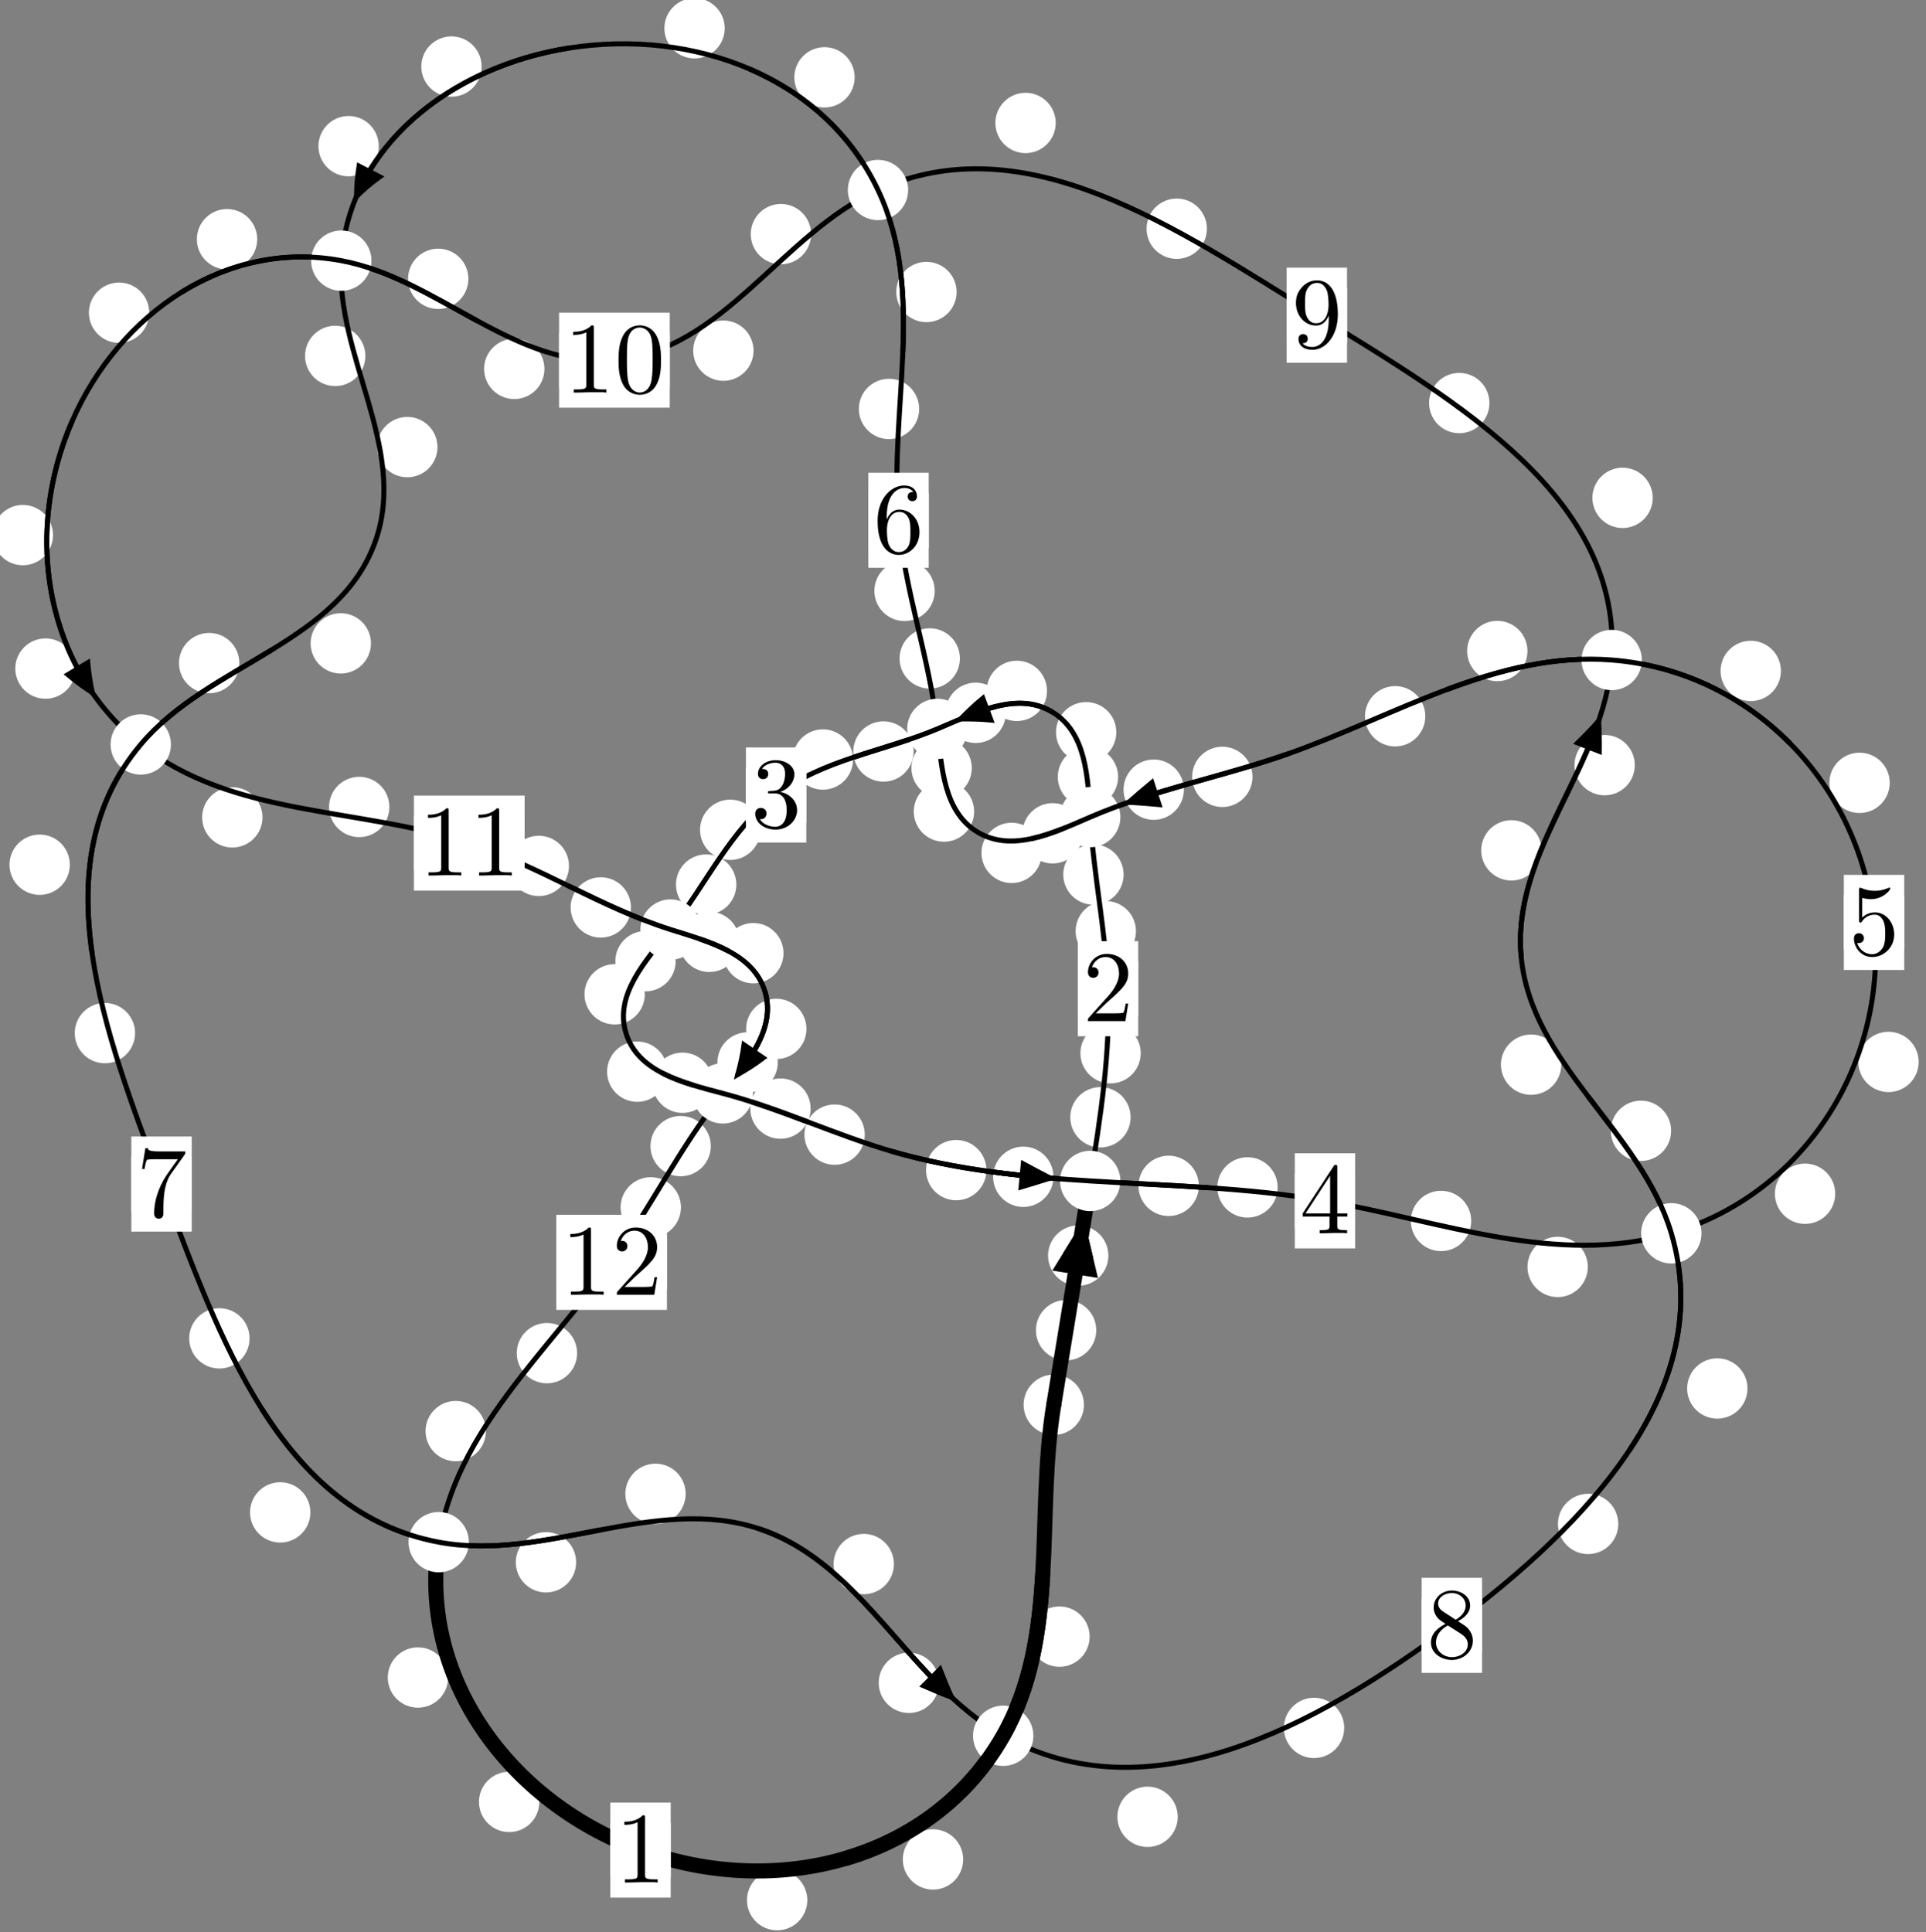 <?xml version="1.0"?>
<!-- Created by MetaPost 1.999 on 2021.07.05:2356 -->
<svg version="1.1" xmlns="http://www.w3.org/2000/svg" xmlns:xlink="http://www.w3.org/1999/xlink" width="190.796" height="191.429" viewBox="0 0 190.796 191.429">
<rect x="0" y="0" width="190.796" height="191.429" fill="#808080" stroke="none"/>
<!-- Original BoundingBox: -108.725357 -74.241241 82.070358 117.187286 -->
  <defs>
    <g transform="scale(0.01,0.01)" id="GLYPHcmr10_48">
      <path style="fill-rule: evenodd;" d="M460 -320C460 -400,455 -480,420 -554C374 -650,292 -666,250 -666C190 -666,117 -640,76 -547C44 -478,39 -400,39 -320C39 -245,43 -155,84 -79C127 2,200 22,249 22C303 22,379 1,423 -94C455 -163,460 -241,460 -320M249 -0C210 -0,151 -25,133 -121C122 -181,122 -273,122 -332C122 -396,122 -462,130 -516C149 -635,224 -644,249 -644C282 -644,348 -626,367 -527C377 -471,377 -395,377 -332C377 -257,377 -189,366 -125C351 -30,294 -0,249 -0"></path>
    </g>
    <g transform="scale(0.01,0.01)" id="GLYPHcmr10_49">
      <path style="fill-rule: evenodd;" d="M294 -640C294 -664,294 -666,271 -666C209 -602,121 -602,89 -602L89 -571C109 -571,168 -571,220 -597L220 -79C220 -43,217 -31,127 -31L95 -31L95 -0L257 -0L130 -3L217 -3L257 -3L297 -3L384 -3L419 -0L419 -31L387 -31C297 -31,294 -42,294 -79"></path>
    </g>
    <g transform="scale(0.01,0.01)" id="GLYPHcmr10_50">
      <path style="fill-rule: evenodd;" d="M127 -77L233 -180C389 -318,449 -372,449 -472C449 -586,359 -666,237 -666C124 -666,50 -574,50 -485C50 -429,100 -429,103 -429C120 -429,155 -441,155 -482C155 -508,137 -534,102 -534C94 -534,92 -534,89 -533C112 -598,166 -635,224 -635C315 -635,358 -554,358 -472C358 -392,308 -313,253 -251L61 -37C50 -26,50 -24,50 -0L421 -0L449 -174L424 -174C419 -144,412 -100,402 -85C395 -77,329 -77,307 -77"></path>
    </g>
    <g transform="scale(0.01,0.01)" id="GLYPHcmr10_51">
      <path style="fill-rule: evenodd;" d="M290 -352C372 -379,430 -449,430 -528C430 -610,342 -666,246 -666C145 -666,69 -606,69 -530C69 -497,91 -478,120 -478C151 -478,171 -500,171 -529C171 -579,124 -579,109 -579C140 -628,206 -641,242 -641C283 -641,338 -619,338 -529C338 -517,336 -459,310 -415C280 -367,246 -364,221 -363C213 -362,189 -360,182 -360C174 -359,167 -358,167 -348C167 -337,174 -337,191 -337L235 -337C317 -337,354 -269,354 -171C354 -35,285 -6,241 -6C198 -6,123 -23,88 -82C123 -77,154 -99,154 -137C154 -173,127 -193,98 -193C74 -193,42 -179,42 -135C42 -44,135 22,244 22C366 22,457 -69,457 -171C457 -253,394 -331,290 -352"></path>
    </g>
    <g transform="scale(0.01,0.01)" id="GLYPHcmr10_52">
      <path style="fill-rule: evenodd;" d="M294 -165L294 -78C294 -42,292 -31,218 -31L197 -31L197 -0L332 -0L238 -3L290 -3L332 -3L374 -3L427 -3L468 -0L468 -31L447 -31C373 -31,371 -42,371 -78L371 -165L471 -165L471 -196L371 -196L371 -651C371 -671,371 -677,355 -677C346 -677,343 -677,335 -665L28 -196L28 -165M300 -196L56 -196L300 -569"></path>
    </g>
    <g transform="scale(0.01,0.01)" id="GLYPHcmr10_53">
      <path style="fill-rule: evenodd;" d="M449 -201C449 -320,367 -420,259 -420C211 -420,168 -404,132 -369L132 -564C152 -558,185 -551,217 -551C340 -551,410 -642,410 -655C410 -661,407 -666,400 -666C399 -666,397 -666,392 -663C372 -654,323 -634,256 -634C216 -634,170 -641,123 -662C115 -665,113 -665,111 -665C101 -665,101 -657,101 -641L101 -345C101 -327,101 -319,115 -319C122 -319,124 -322,128 -328C139 -344,176 -398,257 -398C309 -398,334 -352,342 -334C358 -297,360 -258,360 -208C360 -173,360 -113,336 -71C312 -32,275 -6,229 -6C156 -6,99 -59,82 -118C85 -117,88 -116,99 -116C132 -116,149 -141,149 -165C149 -189,132 -214,99 -214C85 -214,50 -207,50 -161C50 -75,119 22,231 22C347 22,449 -74,449 -201"></path>
    </g>
    <g transform="scale(0.01,0.01)" id="GLYPHcmr10_54">
      <path style="fill-rule: evenodd;" d="M132 -328L132 -352C132 -605,256 -641,307 -641C331 -641,373 -635,395 -601C380 -601,340 -601,340 -556C340 -525,364 -510,386 -510C402 -510,432 -519,432 -558C432 -618,388 -666,305 -666C177 -666,42 -537,42 -316C42 -49,158 22,251 22C362 22,457 -72,457 -204C457 -331,368 -427,257 -427C189 -427,152 -376,132 -328M251 -6C188 -6,158 -66,152 -81C134 -128,134 -208,134 -226C134 -304,166 -404,256 -404C272 -404,318 -404,349 -342C367 -305,367 -254,367 -205C367 -157,367 -107,350 -71C320 -11,274 -6,251 -6"></path>
    </g>
    <g transform="scale(0.01,0.01)" id="GLYPHcmr10_55">
      <path style="fill-rule: evenodd;" d="M476 -609C485 -621,485 -623,485 -644L242 -644C120 -644,118 -657,114 -676L89 -676L56 -470L81 -470C84 -486,93 -549,106 -561C113 -567,191 -567,204 -567L411 -567C400 -551,321 -442,299 -409C209 -274,176 -135,176 -33C176 -23,176 22,222 22C268 22,268 -23,268 -33L268 -84C268 -139,271 -194,279 -248C283 -271,297 -357,341 -419"></path>
    </g>
    <g transform="scale(0.01,0.01)" id="GLYPHcmr10_56">
      <path style="fill-rule: evenodd;" d="M163 -457C117 -487,113 -521,113 -538C113 -599,178 -641,249 -641C322 -641,386 -589,386 -517C386 -460,347 -412,287 -377M309 -362C381 -399,430 -451,430 -517C430 -609,341 -666,250 -666C150 -666,69 -592,69 -499C69 -481,71 -436,113 -389C124 -377,161 -352,186 -335C128 -306,42 -250,42 -151C42 -45,144 22,249 22C362 22,457 -61,457 -168C457 -204,446 -249,408 -291C389 -312,373 -322,309 -362M209 -320L332 -242C360 -223,407 -193,407 -132C407 -58,332 -6,250 -6C164 -6,92 -68,92 -151C92 -209,124 -273,209 -320"></path>
    </g>
    <g transform="scale(0.01,0.01)" id="GLYPHcmr10_57">
      <path style="fill-rule: evenodd;" d="M367 -318L367 -286C367 -52,263 -6,205 -6C188 -6,134 -8,107 -42C151 -42,159 -71,159 -88C159 -119,135 -134,113 -134C97 -134,67 -125,67 -86C67 -19,121 22,206 22C335 22,457 -114,457 -329C457 -598,342 -666,253 -666C198 -666,149 -648,106 -603C65 -558,42 -516,42 -441C42 -316,130 -218,242 -218C303 -218,344 -260,367 -318M243 -241C227 -241,181 -241,150 -304C132 -341,132 -391,132 -440C132 -494,132 -541,153 -578C180 -628,218 -641,253 -641C299 -641,332 -607,349 -562C361 -530,365 -467,365 -421C365 -338,331 -241,243 -241"></path>
    </g>
  </defs>
  <path d="M108.598 131.786C108.598 130.993,108.283 130.233,107.723 129.673C107.162 129.112,106.402 128.797,105.609 128.797C104.817 128.797,104.056 129.112,103.496 129.673C102.936 130.233,102.621 130.993,102.621 131.786C102.621 132.579,102.936 133.339,103.496 133.899C104.056 134.46,104.817 134.775,105.609 134.775C106.402 134.775,107.162 134.46,107.723 133.899C108.283 133.339,108.598 132.579,108.598 131.786Z" style="fill: rgb(100%,100%,100%);stroke: none;"></path>
  <path d="M107.379 139.175C107.379 138.382,107.064 137.622,106.504 137.062C105.943 136.501,105.183 136.186,104.39 136.186C103.598 136.186,102.838 136.501,102.277 137.062C101.717 137.622,101.402 138.382,101.402 139.175C101.402 139.968,101.717 140.728,102.277 141.288C102.838 141.849,103.598 142.164,104.39 142.164C105.183 142.164,105.943 141.849,106.504 141.288C107.064 140.728,107.379 139.968,107.379 139.175Z" style="fill: rgb(100%,100%,100%);stroke: none;"></path>
  <path d="M112.002 110.69C112.002 109.897,111.687 109.137,111.127 108.577C110.566 108.016,109.806 107.701,109.013 107.701C108.221 107.701,107.46 108.016,106.9 108.577C106.34 109.137,106.025 109.897,106.025 110.69C106.025 111.483,106.34 112.243,106.9 112.803C107.46 113.364,108.221 113.679,109.013 113.679C109.806 113.679,110.566 113.364,111.127 112.803C111.687 112.243,112.002 111.483,112.002 110.69Z" style="fill: rgb(100%,100%,100%);stroke: none;"></path>
  <path d="M109.801 124.394C109.801 123.602,109.486 122.841,108.926 122.281C108.365 121.72,107.605 121.406,106.813 121.406C106.02 121.406,105.26 121.72,104.699 122.281C104.139 122.841,103.824 123.602,103.824 124.394C103.824 125.187,104.139 125.947,104.699 126.508C105.26 127.068,106.02 127.383,106.813 127.383C107.605 127.383,108.365 127.068,108.926 126.508C109.486 125.947,109.801 125.187,109.801 124.394Z" style="fill: rgb(100%,100%,100%);stroke: none;"></path>
  <path d="M112.531 92.256C112.531 91.463,112.217 90.703,111.656 90.142C111.096 89.582,110.335 89.267,109.543 89.267C108.75 89.267,107.99 89.582,107.429 90.142C106.869 90.703,106.554 91.463,106.554 92.256C106.554 93.048,106.869 93.809,107.429 94.369C107.99 94.93,108.75 95.244,109.543 95.244C110.335 95.244,111.096 94.93,111.656 94.369C112.217 93.809,112.531 93.048,112.531 92.256Z" style="fill: rgb(100%,100%,100%);stroke: none;"></path>
  <path d="M113.006 104.345C113.006 103.552,112.691 102.792,112.13 102.232C111.57 101.671,110.81 101.356,110.017 101.356C109.224 101.356,108.464 101.671,107.904 102.232C107.343 102.792,107.028 103.552,107.028 104.345C107.028 105.138,107.343 105.898,107.904 106.458C108.464 107.019,109.224 107.334,110.017 107.334C110.81 107.334,111.57 107.019,112.13 106.458C112.691 105.898,113.006 105.138,113.006 104.345Z" style="fill: rgb(100%,100%,100%);stroke: none;"></path>
  <path d="M110.764 76.967C110.764 76.174,110.449 75.414,109.889 74.853C109.328 74.293,108.568 73.978,107.775 73.978C106.983 73.978,106.223 74.293,105.662 74.853C105.102 75.414,104.787 76.174,104.787 76.967C104.787 77.759,105.102 78.52,105.662 79.08C106.223 79.64,106.983 79.955,107.775 79.955C108.568 79.955,109.328 79.64,109.889 79.08C110.449 78.52,110.764 77.759,110.764 76.967Z" style="fill: rgb(100%,100%,100%);stroke: none;"></path>
  <path d="M111.31 86.644C111.31 85.852,110.995 85.091,110.434 84.531C109.874 83.971,109.114 83.656,108.321 83.656C107.528 83.656,106.768 83.971,106.208 84.531C105.647 85.091,105.332 85.852,105.332 86.644C105.332 87.437,105.647 88.197,106.208 88.758C106.768 89.318,107.528 89.633,108.321 89.633C109.114 89.633,109.874 89.318,110.434 88.758C110.995 88.197,111.31 87.437,111.31 86.644Z" style="fill: rgb(100%,100%,100%);stroke: none;"></path>
  <path d="M103.72 68.446C103.72 67.654,103.405 66.894,102.845 66.333C102.284 65.773,101.524 65.458,100.731 65.458C99.939 65.458,99.178 65.773,98.618 66.333C98.057 66.894,97.743 67.654,97.743 68.446C97.743 69.239,98.057 69.999,98.618 70.56C99.178 71.12,99.939 71.435,100.731 71.435C101.524 71.435,102.284 71.12,102.845 70.56C103.405 69.999,103.72 69.239,103.72 68.446Z" style="fill: rgb(100%,100%,100%);stroke: none;"></path>
  <path d="M110.586 72.545C110.586 71.752,110.271 70.992,109.711 70.431C109.15 69.871,108.39 69.556,107.598 69.556C106.805 69.556,106.045 69.871,105.484 70.431C104.924 70.992,104.609 71.752,104.609 72.545C104.609 73.337,104.924 74.098,105.484 74.658C106.045 75.219,106.805 75.534,107.598 75.534C108.39 75.534,109.15 75.219,109.711 74.658C110.271 74.098,110.586 73.337,110.586 72.545Z" style="fill: rgb(100%,100%,100%);stroke: none;"></path>
  <path d="M90.507 74.453C90.507 73.661,90.192 72.901,89.632 72.34C89.071 71.78,88.311 71.465,87.518 71.465C86.726 71.465,85.966 71.78,85.405 72.34C84.845 72.901,84.53 73.661,84.53 74.453C84.53 75.246,84.845 76.006,85.405 76.567C85.966 77.127,86.726 77.442,87.518 77.442C88.311 77.442,89.071 77.127,89.632 76.567C90.192 76.006,90.507 75.246,90.507 74.453Z" style="fill: rgb(100%,100%,100%);stroke: none;"></path>
  <path d="M99.642 70.621C99.642 69.828,99.327 69.068,98.767 68.507C98.206 67.947,97.446 67.632,96.653 67.632C95.861 67.632,95.101 67.947,94.54 68.507C93.98 69.068,93.665 69.828,93.665 70.621C93.665 71.413,93.98 72.174,94.54 72.734C95.101 73.295,95.861 73.609,96.653 73.609C97.446 73.609,98.206 73.295,98.767 72.734C99.327 72.174,99.642 71.413,99.642 70.621Z" style="fill: rgb(100%,100%,100%);stroke: none;"></path>
  <path d="M75.327 82.21C75.327 81.417,75.012 80.657,74.451 80.097C73.891 79.536,73.131 79.221,72.338 79.221C71.545 79.221,70.785 79.536,70.225 80.097C69.664 80.657,69.349 81.417,69.349 82.21C69.349 83.003,69.664 83.763,70.225 84.323C70.785 84.884,71.545 85.199,72.338 85.199C73.131 85.199,73.891 84.884,74.451 84.323C75.012 83.763,75.327 83.003,75.327 82.21Z" style="fill: rgb(100%,100%,100%);stroke: none;"></path>
  <path d="M84.507 75.247C84.507 74.454,84.192 73.694,83.632 73.134C83.071 72.573,82.311 72.258,81.518 72.258C80.726 72.258,79.965 72.573,79.405 73.134C78.844 73.694,78.529 74.454,78.529 75.247C78.529 76.04,78.844 76.8,79.405 77.36C79.965 77.921,80.726 78.236,81.518 78.236C82.311 78.236,83.071 77.921,83.632 77.36C84.192 76.8,84.507 76.04,84.507 75.247Z" style="fill: rgb(100%,100%,100%);stroke: none;"></path>
  <path d="M66.936 95.225C66.936 94.433,66.621 93.673,66.06 93.112C65.5 92.552,64.74 92.237,63.947 92.237C63.154 92.237,62.394 92.552,61.834 93.112C61.273 93.673,60.958 94.433,60.958 95.225C60.958 96.018,61.273 96.778,61.834 97.339C62.394 97.899,63.154 98.214,63.947 98.214C64.74 98.214,65.5 97.899,66.06 97.339C66.621 96.778,66.936 96.018,66.936 95.225Z" style="fill: rgb(100%,100%,100%);stroke: none;"></path>
  <path d="M72.943 87.637C72.943 86.844,72.628 86.084,72.068 85.523C71.507 84.963,70.747 84.648,69.954 84.648C69.162 84.648,68.401 84.963,67.841 85.523C67.28 86.084,66.965 86.844,66.965 87.637C66.965 88.429,67.28 89.19,67.841 89.75C68.401 90.311,69.162 90.625,69.954 90.625C70.747 90.625,71.507 90.311,72.068 89.75C72.628 89.19,72.943 88.429,72.943 87.637Z" style="fill: rgb(100%,100%,100%);stroke: none;"></path>
  <path d="M66.117 106.173C66.117 105.38,65.802 104.62,65.242 104.06C64.681 103.499,63.921 103.184,63.128 103.184C62.336 103.184,61.576 103.499,61.015 104.06C60.455 104.62,60.14 105.38,60.14 106.173C60.14 106.966,60.455 107.726,61.015 108.286C61.576 108.847,62.336 109.162,63.128 109.162C63.921 109.162,64.681 108.847,65.242 108.286C65.802 107.726,66.117 106.966,66.117 106.173Z" style="fill: rgb(100%,100%,100%);stroke: none;"></path>
  <path d="M63.878 98.508C63.878 97.716,63.563 96.956,63.002 96.395C62.442 95.835,61.682 95.52,60.889 95.52C60.096 95.52,59.336 95.835,58.776 96.395C58.215 96.956,57.9 97.716,57.9 98.508C57.9 99.301,58.215 100.061,58.776 100.622C59.336 101.182,60.096 101.497,60.889 101.497C61.682 101.497,62.442 101.182,63.002 100.622C63.563 100.061,63.878 99.301,63.878 98.508Z" style="fill: rgb(100%,100%,100%);stroke: none;"></path>
  <path d="M80.303 109.832C80.303 109.039,79.989 108.279,79.428 107.719C78.868 107.158,78.107 106.843,77.315 106.843C76.522 106.843,75.762 107.158,75.201 107.719C74.641 108.279,74.326 109.039,74.326 109.832C74.326 110.625,74.641 111.385,75.201 111.945C75.762 112.506,76.522 112.821,77.315 112.821C78.107 112.821,78.868 112.506,79.428 111.945C79.989 111.385,80.303 110.625,80.303 109.832Z" style="fill: rgb(100%,100%,100%);stroke: none;"></path>
  <path d="M70.601 107.269C70.601 106.477,70.286 105.716,69.726 105.156C69.165 104.595,68.405 104.281,67.612 104.281C66.82 104.281,66.059 104.595,65.499 105.156C64.939 105.716,64.624 106.477,64.624 107.269C64.624 108.062,64.939 108.822,65.499 109.383C66.059 109.943,66.82 110.258,67.612 110.258C68.405 110.258,69.165 109.943,69.726 109.383C70.286 108.822,70.601 108.062,70.601 107.269Z" style="fill: rgb(100%,100%,100%);stroke: none;"></path>
  <path d="M97.717 115.926C97.717 115.134,97.402 114.374,96.841 113.813C96.281 113.253,95.521 112.938,94.728 112.938C93.935 112.938,93.175 113.253,92.615 113.813C92.054 114.374,91.739 115.134,91.739 115.926C91.739 116.719,92.054 117.479,92.615 118.04C93.175 118.6,93.935 118.915,94.728 118.915C95.521 118.915,96.281 118.6,96.841 118.04C97.402 117.479,97.717 116.719,97.717 115.926Z" style="fill: rgb(100%,100%,100%);stroke: none;"></path>
  <path d="M85.668 112.411C85.668 111.618,85.353 110.858,84.792 110.298C84.232 109.737,83.472 109.422,82.679 109.422C81.886 109.422,81.126 109.737,80.566 110.298C80.005 110.858,79.69 111.618,79.69 112.411C79.69 113.204,80.005 113.964,80.566 114.524C81.126 115.085,81.886 115.4,82.679 115.4C83.472 115.4,84.232 115.085,84.792 114.524C85.353 113.964,85.668 113.204,85.668 112.411Z" style="fill: rgb(100%,100%,100%);stroke: none;"></path>
  <path d="M118.76 117.484C118.76 116.692,118.445 115.931,117.884 115.371C117.324 114.81,116.564 114.496,115.771 114.496C114.978 114.496,114.218 114.81,113.658 115.371C113.097 115.931,112.782 116.692,112.782 117.484C112.782 118.277,113.097 119.037,113.658 119.598C114.218 120.158,114.978 120.473,115.771 120.473C116.564 120.473,117.324 120.158,117.884 119.598C118.445 119.037,118.76 118.277,118.76 117.484Z" style="fill: rgb(100%,100%,100%);stroke: none;"></path>
  <path d="M104.358 116.587C104.358 115.794,104.044 115.034,103.483 114.473C102.923 113.913,102.162 113.598,101.37 113.598C100.577 113.598,99.817 113.913,99.256 114.473C98.696 115.034,98.381 115.794,98.381 116.587C98.381 117.38,98.696 118.14,99.256 118.7C99.817 119.261,100.577 119.576,101.37 119.576C102.162 119.576,102.923 119.261,103.483 118.7C104.044 118.14,104.358 117.38,104.358 116.587Z" style="fill: rgb(100%,100%,100%);stroke: none;"></path>
  <path d="M145.743 120.962C145.743 120.169,145.428 119.409,144.867 118.848C144.307 118.288,143.547 117.973,142.754 117.973C141.961 117.973,141.201 118.288,140.641 118.848C140.08 119.409,139.765 120.169,139.765 120.962C139.765 121.754,140.08 122.515,140.641 123.075C141.201 123.636,141.961 123.95,142.754 123.95C143.547 123.95,144.307 123.636,144.867 123.075C145.428 122.515,145.743 121.754,145.743 120.962Z" style="fill: rgb(100%,100%,100%);stroke: none;"></path>
  <path d="M126.57 117.638C126.57 116.845,126.255 116.085,125.695 115.525C125.134 114.964,124.374 114.649,123.582 114.649C122.789 114.649,122.029 114.964,121.468 115.525C120.908 116.085,120.593 116.845,120.593 117.638C120.593 118.431,120.908 119.191,121.468 119.751C122.029 120.312,122.789 120.627,123.582 120.627C124.374 120.627,125.134 120.312,125.695 119.751C126.255 119.191,126.57 118.431,126.57 117.638Z" style="fill: rgb(100%,100%,100%);stroke: none;"></path>
  <path d="M181.804 118.266C181.804 117.474,181.489 116.714,180.928 116.153C180.368 115.593,179.607 115.278,178.815 115.278C178.022 115.278,177.262 115.593,176.701 116.153C176.141 116.714,175.826 117.474,175.826 118.266C175.826 119.059,176.141 119.819,176.701 120.38C177.262 120.94,178.022 121.255,178.815 121.255C179.607 121.255,180.368 120.94,180.928 120.38C181.489 119.819,181.804 119.059,181.804 118.266Z" style="fill: rgb(100%,100%,100%);stroke: none;"></path>
  <path d="M157.295 125.516C157.295 124.723,156.98 123.963,156.42 123.403C155.859 122.842,155.099 122.527,154.306 122.527C153.514 122.527,152.753 122.842,152.193 123.403C151.632 123.963,151.318 124.723,151.318 125.516C151.318 126.309,151.632 127.069,152.193 127.629C152.753 128.19,153.514 128.505,154.306 128.505C155.099 128.505,155.859 128.19,156.42 127.629C156.98 127.069,157.295 126.309,157.295 125.516Z" style="fill: rgb(100%,100%,100%);stroke: none;"></path>
  <path d="M187.203 77.559C187.203 76.766,186.889 76.006,186.328 75.445C185.768 74.885,185.007 74.57,184.215 74.57C183.422 74.57,182.662 74.885,182.101 75.445C181.541 76.006,181.226 76.766,181.226 77.559C181.226 78.351,181.541 79.111,182.101 79.672C182.662 80.232,183.422 80.547,184.215 80.547C185.007 80.547,185.768 80.232,186.328 79.672C186.889 79.111,187.203 78.351,187.203 77.559Z" style="fill: rgb(100%,100%,100%);stroke: none;"></path>
  <path d="M190.07 105.207C190.07 104.414,189.755 103.654,189.195 103.094C188.634 102.533,187.874 102.218,187.082 102.218C186.289 102.218,185.529 102.533,184.968 103.094C184.408 103.654,184.093 104.414,184.093 105.207C184.093 106,184.408 106.76,184.968 107.32C185.529 107.881,186.289 108.196,187.082 108.196C187.874 108.196,188.634 107.881,189.195 107.32C189.755 106.76,190.07 106,190.07 105.207Z" style="fill: rgb(100%,100%,100%);stroke: none;"></path>
  <path d="M151.316 64.498C151.316 63.705,151.001 62.945,150.441 62.385C149.88 61.824,149.12 61.509,148.327 61.509C147.535 61.509,146.775 61.824,146.214 62.385C145.654 62.945,145.339 63.705,145.339 64.498C145.339 65.291,145.654 66.051,146.214 66.611C146.775 67.172,147.535 67.487,148.327 67.487C149.12 67.487,149.88 67.172,150.441 66.611C151.001 66.051,151.316 65.291,151.316 64.498Z" style="fill: rgb(100%,100%,100%);stroke: none;"></path>
  <path d="M176.423 66.47C176.423 65.677,176.108 64.917,175.548 64.357C174.987 63.796,174.227 63.481,173.434 63.481C172.642 63.481,171.881 63.796,171.321 64.357C170.761 64.917,170.446 65.677,170.446 66.47C170.446 67.263,170.761 68.023,171.321 68.583C171.881 69.144,172.642 69.459,173.434 69.459C174.227 69.459,174.987 69.144,175.548 68.583C176.108 68.023,176.423 67.263,176.423 66.47Z" style="fill: rgb(100%,100%,100%);stroke: none;"></path>
  <path d="M124.076 76.966C124.076 76.173,123.761 75.413,123.201 74.852C122.64 74.292,121.88 73.977,121.087 73.977C120.295 73.977,119.535 74.292,118.974 74.852C118.414 75.413,118.099 76.173,118.099 76.966C118.099 77.758,118.414 78.518,118.974 79.079C119.535 79.639,120.295 79.954,121.087 79.954C121.88 79.954,122.64 79.639,123.201 79.079C123.761 78.518,124.076 77.758,124.076 76.966Z" style="fill: rgb(100%,100%,100%);stroke: none;"></path>
  <path d="M141.197 70.961C141.197 70.169,140.882 69.409,140.321 68.848C139.761 68.288,139.001 67.973,138.208 67.973C137.415 67.973,136.655 68.288,136.095 68.848C135.534 69.409,135.219 70.169,135.219 70.961C135.219 71.754,135.534 72.514,136.095 73.075C136.655 73.635,137.415 73.95,138.208 73.95C139.001 73.95,139.761 73.635,140.321 73.075C140.882 72.514,141.197 71.754,141.197 70.961Z" style="fill: rgb(100%,100%,100%);stroke: none;"></path>
  <path d="M107.269 82.557C107.269 81.764,106.954 81.004,106.393 80.444C105.833 79.883,105.073 79.568,104.28 79.568C103.487 79.568,102.727 79.883,102.167 80.444C101.606 81.004,101.291 81.764,101.291 82.557C101.291 83.35,101.606 84.11,102.167 84.67C102.727 85.231,103.487 85.546,104.28 85.546C105.073 85.546,105.833 85.231,106.393 84.67C106.954 84.11,107.269 83.35,107.269 82.557Z" style="fill: rgb(100%,100%,100%);stroke: none;"></path>
  <path d="M117.28 78.234C117.28 77.441,116.965 76.681,116.404 76.12C115.844 75.56,115.084 75.245,114.291 75.245C113.498 75.245,112.738 75.56,112.178 76.12C111.617 76.681,111.302 77.441,111.302 78.234C111.302 79.026,111.617 79.787,112.178 80.347C112.738 80.908,113.498 81.223,114.291 81.223C115.084 81.223,115.844 80.908,116.404 80.347C116.965 79.787,117.28 79.026,117.28 78.234Z" style="fill: rgb(100%,100%,100%);stroke: none;"></path>
  <path d="M96.501 80.405C96.501 79.612,96.186 78.852,95.625 78.291C95.065 77.731,94.305 77.416,93.512 77.416C92.719 77.416,91.959 77.731,91.399 78.291C90.838 78.852,90.523 79.612,90.523 80.405C90.523 81.197,90.838 81.958,91.399 82.518C91.959 83.079,92.719 83.393,93.512 83.393C94.305 83.393,95.065 83.079,95.625 82.518C96.186 81.958,96.501 81.197,96.501 80.405Z" style="fill: rgb(100%,100%,100%);stroke: none;"></path>
  <path d="M103.206 84.498C103.206 83.705,102.891 82.945,102.33 82.385C101.77 81.824,101.009 81.509,100.217 81.509C99.424 81.509,98.664 81.824,98.103 82.385C97.543 82.945,97.228 83.705,97.228 84.498C97.228 85.291,97.543 86.051,98.103 86.611C98.664 87.172,99.424 87.487,100.217 87.487C101.009 87.487,101.77 87.172,102.33 86.611C102.891 86.051,103.206 85.291,103.206 84.498Z" style="fill: rgb(100%,100%,100%);stroke: none;"></path>
  <path d="M95.092 65.233C95.092 64.441,94.777 63.68,94.217 63.12C93.656 62.559,92.896 62.245,92.103 62.245C91.311 62.245,90.551 62.559,89.99 63.12C89.43 63.68,89.115 64.441,89.115 65.233C89.115 66.026,89.43 66.786,89.99 67.347C90.551 67.907,91.311 68.222,92.103 68.222C92.896 68.222,93.656 67.907,94.217 67.347C94.777 66.786,95.092 66.026,95.092 65.233Z" style="fill: rgb(100%,100%,100%);stroke: none;"></path>
  <path d="M96.267 76.089C96.267 75.296,95.952 74.536,95.392 73.976C94.831 73.415,94.071 73.1,93.278 73.1C92.486 73.1,91.726 73.415,91.165 73.976C90.605 74.536,90.29 75.296,90.29 76.089C90.29 76.882,90.605 77.642,91.165 78.202C91.726 78.763,92.486 79.078,93.278 79.078C94.071 79.078,94.831 78.763,95.392 78.202C95.952 77.642,96.267 76.882,96.267 76.089Z" style="fill: rgb(100%,100%,100%);stroke: none;"></path>
  <path d="M91.058 40.514C91.058 39.722,90.743 38.962,90.182 38.401C89.622 37.841,88.862 37.526,88.069 37.526C87.276 37.526,86.516 37.841,85.956 38.401C85.395 38.962,85.08 39.722,85.08 40.514C85.08 41.307,85.395 42.067,85.956 42.628C86.516 43.188,87.276 43.503,88.069 43.503C88.862 43.503,89.622 43.188,90.182 42.628C90.743 42.067,91.058 41.307,91.058 40.514Z" style="fill: rgb(100%,100%,100%);stroke: none;"></path>
  <path d="M92.597 58.542C92.597 57.749,92.282 56.989,91.721 56.429C91.161 55.868,90.401 55.553,89.608 55.553C88.815 55.553,88.055 55.868,87.495 56.429C86.934 56.989,86.619 57.749,86.619 58.542C86.619 59.335,86.934 60.095,87.495 60.655C88.055 61.216,88.815 61.531,89.608 61.531C90.401 61.531,91.161 61.216,91.721 60.655C92.282 60.095,92.597 59.335,92.597 58.542Z" style="fill: rgb(100%,100%,100%);stroke: none;"></path>
  <path d="M84.666 7.662C84.666 6.869,84.351 6.109,83.791 5.549C83.23 4.988,82.47 4.673,81.677 4.673C80.885 4.673,80.125 4.988,79.564 5.549C79.004 6.109,78.689 6.869,78.689 7.662C78.689 8.455,79.004 9.215,79.564 9.775C80.125 10.336,80.885 10.651,81.677 10.651C82.47 10.651,83.23 10.336,83.791 9.775C84.351 9.215,84.666 8.455,84.666 7.662Z" style="fill: rgb(100%,100%,100%);stroke: none;"></path>
  <path d="M94.765 28.929C94.765 28.137,94.45 27.377,93.89 26.816C93.329 26.256,92.569 25.941,91.776 25.941C90.984 25.941,90.224 26.256,89.663 26.816C89.103 27.377,88.788 28.137,88.788 28.929C88.788 29.722,89.103 30.482,89.663 31.043C90.224 31.603,90.984 31.918,91.776 31.918C92.569 31.918,93.329 31.603,93.89 31.043C94.45 30.482,94.765 29.722,94.765 28.929Z" style="fill: rgb(100%,100%,100%);stroke: none;"></path>
  <path d="M47.713 6.593C47.713 5.8,47.398 5.04,46.838 4.48C46.277 3.919,45.517 3.604,44.724 3.604C43.932 3.604,43.172 3.919,42.611 4.48C42.051 5.04,41.736 5.8,41.736 6.593C41.736 7.386,42.051 8.146,42.611 8.706C43.172 9.267,43.932 9.582,44.724 9.582C45.517 9.582,46.277 9.267,46.838 8.706C47.398 8.146,47.713 7.386,47.713 6.593Z" style="fill: rgb(100%,100%,100%);stroke: none;"></path>
  <path d="M71.792 2.801C71.792 2.009,71.477 1.249,70.917 0.688C70.356 0.128,69.596 -0.187,68.803 -0.187C68.011 -0.187,67.25 0.128,66.69 0.688C66.13 1.249,65.815 2.009,65.815 2.801C65.815 3.594,66.13 4.354,66.69 4.915C67.25 5.475,68.011 5.79,68.803 5.79C69.596 5.79,70.356 5.475,70.917 4.915C71.477 4.354,71.792 3.594,71.792 2.801Z" style="fill: rgb(100%,100%,100%);stroke: none;"></path>
  <path d="M36.195 35.262C36.195 34.47,35.88 33.71,35.319 33.149C34.759 32.589,33.999 32.274,33.206 32.274C32.413 32.274,31.653 32.589,31.093 33.149C30.532 33.71,30.217 34.47,30.217 35.262C30.217 36.055,30.532 36.815,31.093 37.376C31.653 37.936,32.413 38.251,33.206 38.251C33.999 38.251,34.759 37.936,35.319 37.376C35.88 36.815,36.195 36.055,36.195 35.262Z" style="fill: rgb(100%,100%,100%);stroke: none;"></path>
  <path d="M37.523 14.481C37.523 13.689,37.208 12.929,36.647 12.368C36.087 11.808,35.327 11.493,34.534 11.493C33.741 11.493,32.981 11.808,32.421 12.368C31.86 12.929,31.545 13.689,31.545 14.481C31.545 15.274,31.86 16.034,32.421 16.595C32.981 17.155,33.741 17.47,34.534 17.47C35.327 17.47,36.087 17.155,36.647 16.595C37.208 16.034,37.523 15.274,37.523 14.481Z" style="fill: rgb(100%,100%,100%);stroke: none;"></path>
  <path d="M36.748 63.741C36.748 62.948,36.433 62.188,35.873 61.628C35.312 61.067,34.552 60.752,33.76 60.752C32.967 60.752,32.207 61.067,31.646 61.628C31.086 62.188,30.771 62.948,30.771 63.741C30.771 64.534,31.086 65.294,31.646 65.854C32.207 66.415,32.967 66.73,33.76 66.73C34.552 66.73,35.312 66.415,35.873 65.854C36.433 65.294,36.748 64.534,36.748 63.741Z" style="fill: rgb(100%,100%,100%);stroke: none;"></path>
  <path d="M43.338 44.296C43.338 43.503,43.023 42.743,42.463 42.182C41.902 41.622,41.142 41.307,40.349 41.307C39.557 41.307,38.796 41.622,38.236 42.182C37.675 42.743,37.361 43.503,37.361 44.296C37.361 45.088,37.675 45.848,38.236 46.409C38.796 46.969,39.557 47.284,40.349 47.284C41.142 47.284,41.902 46.969,42.463 46.409C43.023 45.848,43.338 45.088,43.338 44.296Z" style="fill: rgb(100%,100%,100%);stroke: none;"></path>
  <path d="M6.917 85.67C6.917 84.877,6.602 84.117,6.042 83.557C5.482 82.996,4.721 82.681,3.929 82.681C3.136 82.681,2.376 82.996,1.815 83.557C1.255 84.117,0.94 84.877,0.94 85.67C0.94 86.463,1.255 87.223,1.815 87.783C2.376 88.344,3.136 88.659,3.929 88.659C4.721 88.659,5.482 88.344,6.042 87.783C6.602 87.223,6.917 86.463,6.917 85.67Z" style="fill: rgb(100%,100%,100%);stroke: none;"></path>
  <path d="M23.708 65.694C23.708 64.901,23.393 64.141,22.833 63.58C22.272 63.02,21.512 62.705,20.719 62.705C19.927 62.705,19.166 63.02,18.606 63.58C18.046 64.141,17.731 64.901,17.731 65.694C17.731 66.486,18.046 67.247,18.606 67.807C19.166 68.367,19.927 68.682,20.719 68.682C21.512 68.682,22.272 68.367,22.833 67.807C23.393 67.247,23.708 66.486,23.708 65.694Z" style="fill: rgb(100%,100%,100%);stroke: none;"></path>
  <path d="M24.722 132.594C24.722 131.802,24.407 131.042,23.846 130.481C23.286 129.921,22.526 129.606,21.733 129.606C20.94 129.606,20.18 129.921,19.62 130.481C19.059 131.042,18.744 131.802,18.744 132.594C18.744 133.387,19.059 134.147,19.62 134.708C20.18 135.268,20.94 135.583,21.733 135.583C22.526 135.583,23.286 135.268,23.846 134.708C24.407 134.147,24.722 133.387,24.722 132.594Z" style="fill: rgb(100%,100%,100%);stroke: none;"></path>
  <path d="M13.382 102.352C13.382 101.56,13.067 100.799,12.506 100.239C11.946 99.678,11.186 99.364,10.393 99.364C9.6 99.364,8.84 99.678,8.28 100.239C7.719 100.799,7.404 101.56,7.404 102.352C7.404 103.145,7.719 103.905,8.28 104.466C8.84 105.026,9.6 105.341,10.393 105.341C11.186 105.341,11.946 105.026,12.506 104.466C13.067 103.905,13.382 103.145,13.382 102.352Z" style="fill: rgb(100%,100%,100%);stroke: none;"></path>
  <path d="M57.074 154.779C57.074 153.986,56.76 153.226,56.199 152.666C55.639 152.105,54.878 151.79,54.086 151.79C53.293 151.79,52.533 152.105,51.972 152.666C51.412 153.226,51.097 153.986,51.097 154.779C51.097 155.572,51.412 156.332,51.972 156.892C52.533 157.453,53.293 157.768,54.086 157.768C54.878 157.768,55.639 157.453,56.199 156.892C56.76 156.332,57.074 155.572,57.074 154.779Z" style="fill: rgb(100%,100%,100%);stroke: none;"></path>
  <path d="M30.747 149.836C30.747 149.043,30.432 148.283,29.871 147.722C29.311 147.162,28.551 146.847,27.758 146.847C26.965 146.847,26.205 147.162,25.645 147.722C25.084 148.283,24.769 149.043,24.769 149.836C24.769 150.628,25.084 151.388,25.645 151.949C26.205 152.509,26.965 152.824,27.758 152.824C28.551 152.824,29.311 152.509,29.871 151.949C30.432 151.388,30.747 150.628,30.747 149.836Z" style="fill: rgb(100%,100%,100%);stroke: none;"></path>
  <path d="M88.555 154.953C88.555 154.161,88.24 153.4,87.68 152.84C87.119 152.279,86.359 151.965,85.566 151.965C84.774 151.965,84.014 152.279,83.453 152.84C82.893 153.4,82.578 154.161,82.578 154.953C82.578 155.746,82.893 156.506,83.453 157.067C84.014 157.627,84.774 157.942,85.566 157.942C86.359 157.942,87.119 157.627,87.68 157.067C88.24 156.506,88.555 155.746,88.555 154.953Z" style="fill: rgb(100%,100%,100%);stroke: none;"></path>
  <path d="M67.925 147.997C67.925 147.204,67.61 146.444,67.05 145.883C66.489 145.323,65.729 145.008,64.936 145.008C64.144 145.008,63.383 145.323,62.823 145.883C62.262 146.444,61.948 147.204,61.948 147.997C61.948 148.79,62.262 149.55,62.823 150.11C63.383 150.671,64.144 150.986,64.936 150.986C65.729 150.986,66.489 150.671,67.05 150.11C67.61 149.55,67.925 148.79,67.925 147.997Z" style="fill: rgb(100%,100%,100%);stroke: none;"></path>
  <path d="M116.67 179.995C116.67 179.202,116.355 178.442,115.795 177.882C115.234 177.321,114.474 177.006,113.682 177.006C112.889 177.006,112.129 177.321,111.568 177.882C111.008 178.442,110.693 179.202,110.693 179.995C110.693 180.788,111.008 181.548,111.568 182.108C112.129 182.669,112.889 182.984,113.682 182.984C114.474 182.984,115.234 182.669,115.795 182.108C116.355 181.548,116.67 180.788,116.67 179.995Z" style="fill: rgb(100%,100%,100%);stroke: none;"></path>
  <path d="M93.026 166.72C93.026 165.927,92.711 165.167,92.15 164.606C91.59 164.046,90.83 163.731,90.037 163.731C89.244 163.731,88.484 164.046,87.924 164.606C87.363 165.167,87.048 165.927,87.048 166.72C87.048 167.512,87.363 168.273,87.924 168.833C88.484 169.394,89.244 169.708,90.037 169.708C90.83 169.708,91.59 169.394,92.15 168.833C92.711 168.273,93.026 167.512,93.026 166.72Z" style="fill: rgb(100%,100%,100%);stroke: none;"></path>
  <path d="M160.313 150.978C160.313 150.186,159.998 149.426,159.438 148.865C158.877 148.305,158.117 147.99,157.324 147.99C156.532 147.99,155.771 148.305,155.211 148.865C154.651 149.426,154.336 150.186,154.336 150.978C154.336 151.771,154.651 152.531,155.211 153.092C155.771 153.652,156.532 153.967,157.324 153.967C158.117 153.967,158.877 153.652,159.438 153.092C159.998 152.531,160.313 151.771,160.313 150.978Z" style="fill: rgb(100%,100%,100%);stroke: none;"></path>
  <path d="M133.162 171.189C133.162 170.396,132.847 169.636,132.286 169.075C131.726 168.515,130.966 168.2,130.173 168.2C129.38 168.2,128.62 168.515,128.06 169.075C127.499 169.636,127.184 170.396,127.184 171.189C127.184 171.981,127.499 172.741,128.06 173.302C128.62 173.862,129.38 174.177,130.173 174.177C130.966 174.177,131.726 173.862,132.286 173.302C132.847 172.741,133.162 171.981,133.162 171.189Z" style="fill: rgb(100%,100%,100%);stroke: none;"></path>
  <path d="M165.548 112.031C165.548 111.238,165.233 110.478,164.672 109.918C164.112 109.357,163.352 109.042,162.559 109.042C161.766 109.042,161.006 109.357,160.446 109.918C159.885 110.478,159.57 111.238,159.57 112.031C159.57 112.824,159.885 113.584,160.446 114.144C161.006 114.705,161.766 115.02,162.559 115.02C163.352 115.02,164.112 114.705,164.672 114.144C165.233 113.584,165.548 112.824,165.548 112.031Z" style="fill: rgb(100%,100%,100%);stroke: none;"></path>
  <path d="M173.11 137.559C173.11 136.767,172.795 136.007,172.235 135.446C171.674 134.886,170.914 134.571,170.121 134.571C169.329 134.571,168.569 134.886,168.008 135.446C167.448 136.007,167.133 136.767,167.133 137.559C167.133 138.352,167.448 139.112,168.008 139.673C168.569 140.233,169.329 140.548,170.121 140.548C170.914 140.548,171.674 140.233,172.235 139.673C172.795 139.112,173.11 138.352,173.11 137.559Z" style="fill: rgb(100%,100%,100%);stroke: none;"></path>
  <path d="M152.712 84.247C152.712 83.454,152.397 82.694,151.836 82.133C151.276 81.573,150.516 81.258,149.723 81.258C148.93 81.258,148.17 81.573,147.61 82.133C147.049 82.694,146.734 83.454,146.734 84.247C146.734 85.039,147.049 85.799,147.61 86.36C148.17 86.92,148.93 87.235,149.723 87.235C150.516 87.235,151.276 86.92,151.836 86.36C152.397 85.799,152.712 85.039,152.712 84.247Z" style="fill: rgb(100%,100%,100%);stroke: none;"></path>
  <path d="M154.664 105.48C154.664 104.687,154.349 103.927,153.788 103.367C153.228 102.806,152.468 102.491,151.675 102.491C150.882 102.491,150.122 102.806,149.562 103.367C149.001 103.927,148.686 104.687,148.686 105.48C148.686 106.273,149.001 107.033,149.562 107.593C150.122 108.154,150.882 108.469,151.675 108.469C152.468 108.469,153.228 108.154,153.788 107.593C154.349 107.033,154.664 106.273,154.664 105.48Z" style="fill: rgb(100%,100%,100%);stroke: none;"></path>
  <path d="M163.727 49.324C163.727 48.531,163.412 47.771,162.851 47.211C162.291 46.65,161.531 46.335,160.738 46.335C159.945 46.335,159.185 46.65,158.624 47.211C158.064 47.771,157.749 48.531,157.749 49.324C157.749 50.117,158.064 50.877,158.624 51.437C159.185 51.998,159.945 52.313,160.738 52.313C161.531 52.313,162.291 51.998,162.851 51.437C163.412 50.877,163.727 50.117,163.727 49.324Z" style="fill: rgb(100%,100%,100%);stroke: none;"></path>
  <path d="M161.95 75.804C161.95 75.011,161.635 74.251,161.075 73.691C160.514 73.13,159.754 72.815,158.961 72.815C158.169 72.815,157.409 73.13,156.848 73.691C156.288 74.251,155.973 75.011,155.973 75.804C155.973 76.597,156.288 77.357,156.848 77.917C157.409 78.478,158.169 78.793,158.961 78.793C159.754 78.793,160.514 78.478,161.075 77.917C161.635 77.357,161.95 76.597,161.95 75.804Z" style="fill: rgb(100%,100%,100%);stroke: none;"></path>
  <path d="M119.559 22.659C119.559 21.867,119.244 21.106,118.684 20.546C118.123 19.986,117.363 19.671,116.571 19.671C115.778 19.671,115.018 19.986,114.457 20.546C113.897 21.106,113.582 21.867,113.582 22.659C113.582 23.452,113.897 24.212,114.457 24.773C115.018 25.333,115.778 25.648,116.571 25.648C117.363 25.648,118.123 25.333,118.684 24.773C119.244 24.212,119.559 23.452,119.559 22.659Z" style="fill: rgb(100%,100%,100%);stroke: none;"></path>
  <path d="M147.547 39.933C147.547 39.14,147.233 38.38,146.672 37.819C146.112 37.259,145.351 36.944,144.559 36.944C143.766 36.944,143.006 37.259,142.445 37.819C141.885 38.38,141.57 39.14,141.57 39.933C141.57 40.725,141.885 41.485,142.445 42.046C143.006 42.606,143.766 42.921,144.559 42.921C145.351 42.921,146.112 42.606,146.672 42.046C147.233 41.485,147.547 40.725,147.547 39.933Z" style="fill: rgb(100%,100%,100%);stroke: none;"></path>
  <path d="M80.349 23.196C80.349 22.403,80.034 21.643,79.473 21.083C78.913 20.522,78.152 20.207,77.36 20.207C76.567 20.207,75.807 20.522,75.246 21.083C74.686 21.643,74.371 22.403,74.371 23.196C74.371 23.989,74.686 24.749,75.246 25.309C75.807 25.87,76.567 26.185,77.36 26.185C78.152 26.185,78.913 25.87,79.473 25.309C80.034 24.749,80.349 23.989,80.349 23.196Z" style="fill: rgb(100%,100%,100%);stroke: none;"></path>
  <path d="M104.582 12.182C104.582 11.389,104.267 10.629,103.707 10.069C103.146 9.508,102.386 9.193,101.593 9.193C100.801 9.193,100.041 9.508,99.48 10.069C98.92 10.629,98.605 11.389,98.605 12.182C98.605 12.975,98.92 13.735,99.48 14.295C100.041 14.856,100.801 15.171,101.593 15.171C102.386 15.171,103.146 14.856,103.707 14.295C104.267 13.735,104.582 12.975,104.582 12.182Z" style="fill: rgb(100%,100%,100%);stroke: none;"></path>
  <path d="M53.934 36.548C53.934 35.755,53.619 34.995,53.059 34.434C52.498 33.874,51.738 33.559,50.945 33.559C50.153 33.559,49.393 33.874,48.832 34.434C48.272 34.995,47.957 35.755,47.957 36.548C47.957 37.34,48.272 38.1,48.832 38.661C49.393 39.221,50.153 39.536,50.945 39.536C51.738 39.536,52.498 39.221,53.059 38.661C53.619 38.1,53.934 37.34,53.934 36.548Z" style="fill: rgb(100%,100%,100%);stroke: none;"></path>
  <path d="M74.648 34.741C74.648 33.948,74.333 33.188,73.773 32.627C73.212 32.067,72.452 31.752,71.659 31.752C70.867 31.752,70.107 32.067,69.546 32.627C68.986 33.188,68.671 33.948,68.671 34.741C68.671 35.533,68.986 36.293,69.546 36.854C70.107 37.414,70.867 37.729,71.659 37.729C72.452 37.729,73.212 37.414,73.773 36.854C74.333 36.293,74.648 35.533,74.648 34.741Z" style="fill: rgb(100%,100%,100%);stroke: none;"></path>
  <path d="M25.479 23.7C25.479 22.907,25.164 22.147,24.604 21.586C24.043 21.026,23.283 20.711,22.49 20.711C21.698 20.711,20.937 21.026,20.377 21.586C19.816 22.147,19.502 22.907,19.502 23.7C19.502 24.492,19.816 25.253,20.377 25.813C20.937 26.374,21.698 26.689,22.49 26.689C23.283 26.689,24.043 26.374,24.604 25.813C25.164 25.253,25.479 24.492,25.479 23.7Z" style="fill: rgb(100%,100%,100%);stroke: none;"></path>
  <path d="M46.4 27.625C46.4 26.832,46.085 26.072,45.524 25.511C44.964 24.951,44.204 24.636,43.411 24.636C42.618 24.636,41.858 24.951,41.298 25.511C40.737 26.072,40.422 26.832,40.422 27.625C40.422 28.417,40.737 29.178,41.298 29.738C41.858 30.299,42.618 30.613,43.411 30.613C44.204 30.613,44.964 30.299,45.524 29.738C46.085 29.178,46.4 28.417,46.4 27.625Z" style="fill: rgb(100%,100%,100%);stroke: none;"></path>
  <path d="M5.252 53.013C5.252 52.22,4.937 51.46,4.377 50.899C3.816 50.339,3.056 50.024,2.263 50.024C1.471 50.024,0.711 50.339,0.15 50.899C-0.41 51.46,-0.725 52.22,-0.725 53.013C-0.725 53.805,-0.41 54.566,0.15 55.126C0.711 55.687,1.471 56.002,2.263 56.002C3.056 56.002,3.816 55.687,4.377 55.126C4.937 54.566,5.252 53.805,5.252 53.013Z" style="fill: rgb(100%,100%,100%);stroke: none;"></path>
  <path d="M14.784 30.981C14.784 30.189,14.469 29.428,13.909 28.868C13.348 28.307,12.588 27.993,11.795 27.993C11.003 27.993,10.242 28.307,9.682 28.868C9.122 29.428,8.807 30.189,8.807 30.981C8.807 31.774,9.122 32.534,9.682 33.095C10.242 33.655,11.003 33.97,11.795 33.97C12.588 33.97,13.348 33.655,13.909 33.095C14.469 32.534,14.784 31.774,14.784 30.981Z" style="fill: rgb(100%,100%,100%);stroke: none;"></path>
  <path d="M26.002 80.979C26.002 80.186,25.687 79.426,25.127 78.865C24.566 78.305,23.806 77.99,23.013 77.99C22.221 77.99,21.46 78.305,20.9 78.865C20.339 79.426,20.025 80.186,20.025 80.979C20.025 81.771,20.339 82.532,20.9 83.092C21.46 83.653,22.221 83.967,23.013 83.967C23.806 83.967,24.566 83.653,25.127 83.092C25.687 82.532,26.002 81.771,26.002 80.979Z" style="fill: rgb(100%,100%,100%);stroke: none;"></path>
  <path d="M7.494 66.237C7.494 65.445,7.179 64.684,6.618 64.124C6.058 63.563,5.298 63.248,4.505 63.248C3.712 63.248,2.952 63.563,2.392 64.124C1.831 64.684,1.516 65.445,1.516 66.237C1.516 67.03,1.831 67.79,2.392 68.351C2.952 68.911,3.712 69.226,4.505 69.226C5.298 69.226,6.058 68.911,6.618 68.351C7.179 67.79,7.494 67.03,7.494 66.237Z" style="fill: rgb(100%,100%,100%);stroke: none;"></path>
  <path d="M56.365 85.788C56.365 84.996,56.05 84.236,55.49 83.675C54.929 83.115,54.169 82.8,53.376 82.8C52.584 82.8,51.823 83.115,51.263 83.675C50.703 84.236,50.388 84.996,50.388 85.788C50.388 86.581,50.703 87.341,51.263 87.902C51.823 88.462,52.584 88.777,53.376 88.777C54.169 88.777,54.929 88.462,55.49 87.902C56.05 87.341,56.365 86.581,56.365 85.788Z" style="fill: rgb(100%,100%,100%);stroke: none;"></path>
  <path d="M38.575 79.948C38.575 79.156,38.261 78.396,37.7 77.835C37.14 77.275,36.379 76.96,35.587 76.96C34.794 76.96,34.034 77.275,33.473 77.835C32.913 78.396,32.598 79.156,32.598 79.948C32.598 80.741,32.913 81.501,33.473 82.062C34.034 82.622,34.794 82.937,35.587 82.937C36.379 82.937,37.14 82.622,37.7 82.062C38.261 81.501,38.575 80.741,38.575 79.948Z" style="fill: rgb(100%,100%,100%);stroke: none;"></path>
  <path d="M73.256 93.309C73.256 92.516,72.941 91.756,72.38 91.196C71.82 90.635,71.06 90.32,70.267 90.32C69.474 90.32,68.714 90.635,68.154 91.196C67.593 91.756,67.278 92.516,67.278 93.309C67.278 94.102,67.593 94.862,68.154 95.422C68.714 95.983,69.474 96.298,70.267 96.298C71.06 96.298,71.82 95.983,72.38 95.422C72.941 94.862,73.256 94.102,73.256 93.309Z" style="fill: rgb(100%,100%,100%);stroke: none;"></path>
  <path d="M62.505 89.901C62.505 89.109,62.19 88.348,61.63 87.788C61.07 87.227,60.309 86.913,59.517 86.913C58.724 86.913,57.964 87.227,57.403 87.788C56.843 88.348,56.528 89.109,56.528 89.901C56.528 90.694,56.843 91.454,57.403 92.015C57.964 92.575,58.724 92.89,59.517 92.89C60.309 92.89,61.07 92.575,61.63 92.015C62.19 91.454,62.505 90.694,62.505 89.901Z" style="fill: rgb(100%,100%,100%);stroke: none;"></path>
  <path d="M79.89 101.935C79.89 101.142,79.575 100.382,79.015 99.821C78.454 99.261,77.694 98.946,76.901 98.946C76.109 98.946,75.348 99.261,74.788 99.821C74.228 100.382,73.913 101.142,73.913 101.935C73.913 102.727,74.228 103.488,74.788 104.048C75.348 104.609,76.109 104.923,76.901 104.923C77.694 104.923,78.454 104.609,79.015 104.048C79.575 103.488,79.89 102.727,79.89 101.935Z" style="fill: rgb(100%,100%,100%);stroke: none;"></path>
  <path d="M77.616 94.434C77.616 93.642,77.301 92.882,76.74 92.321C76.18 91.761,75.42 91.446,74.627 91.446C73.834 91.446,73.074 91.761,72.514 92.321C71.953 92.882,71.638 93.642,71.638 94.434C71.638 95.227,71.953 95.987,72.514 96.548C73.074 97.108,73.834 97.423,74.627 97.423C75.42 97.423,76.18 97.108,76.74 96.548C77.301 95.987,77.616 95.227,77.616 94.434Z" style="fill: rgb(100%,100%,100%);stroke: none;"></path>
  <path d="M70.414 113.547C70.414 112.754,70.1 111.994,69.539 111.434C68.979 110.873,68.218 110.558,67.426 110.558C66.633 110.558,65.873 110.873,65.312 111.434C64.752 111.994,64.437 112.754,64.437 113.547C64.437 114.34,64.752 115.1,65.312 115.66C65.873 116.221,66.633 116.536,67.426 116.536C68.218 116.536,68.979 116.221,69.539 115.66C70.1 115.1,70.414 114.34,70.414 113.547Z" style="fill: rgb(100%,100%,100%);stroke: none;"></path>
  <path d="M77.049 105.256C77.049 104.463,76.734 103.703,76.173 103.142C75.613 102.582,74.853 102.267,74.06 102.267C73.267 102.267,72.507 102.582,71.947 103.142C71.386 103.703,71.071 104.463,71.071 105.256C71.071 106.048,71.386 106.808,71.947 107.369C72.507 107.929,73.267 108.244,74.06 108.244C74.853 108.244,75.613 107.929,76.173 107.369C76.734 106.808,77.049 106.048,77.049 105.256Z" style="fill: rgb(100%,100%,100%);stroke: none;"></path>
  <path d="M57.169 134.06C57.169 133.267,56.854 132.507,56.293 131.947C55.733 131.386,54.973 131.071,54.18 131.071C53.387 131.071,52.627 131.386,52.067 131.947C51.506 132.507,51.191 133.267,51.191 134.06C51.191 134.853,51.506 135.613,52.067 136.173C52.627 136.734,53.387 137.049,54.18 137.049C54.973 137.049,55.733 136.734,56.293 136.173C56.854 135.613,57.169 134.853,57.169 134.06Z" style="fill: rgb(100%,100%,100%);stroke: none;"></path>
  <path d="M67.456 119.616C67.456 118.824,67.141 118.063,66.58 117.503C66.02 116.942,65.26 116.627,64.467 116.627C63.674 116.627,62.914 116.942,62.354 117.503C61.793 118.063,61.478 118.824,61.478 119.616C61.478 120.409,61.793 121.169,62.354 121.73C62.914 122.29,63.674 122.605,64.467 122.605C65.26 122.605,66.02 122.29,66.58 121.73C67.141 121.169,67.456 120.409,67.456 119.616Z" style="fill: rgb(100%,100%,100%);stroke: none;"></path>
  <path d="M44.393 166.194C44.393 165.402,44.078 164.641,43.518 164.081C42.957 163.521,42.197 163.206,41.404 163.206C40.612 163.206,39.851 163.521,39.291 164.081C38.73 164.641,38.415 165.402,38.415 166.194C38.415 166.987,38.73 167.747,39.291 168.308C39.851 168.868,40.612 169.183,41.404 169.183C42.197 169.183,42.957 168.868,43.518 168.308C44.078 167.747,44.393 166.987,44.393 166.194Z" style="fill: rgb(100%,100%,100%);stroke: none;"></path>
  <path d="M48.136 141.782C48.136 140.989,47.821 140.229,47.26 139.669C46.7 139.108,45.94 138.793,45.147 138.793C44.354 138.793,43.594 139.108,43.034 139.669C42.473 140.229,42.158 140.989,42.158 141.782C42.158 142.575,42.473 143.335,43.034 143.895C43.594 144.456,44.354 144.771,45.147 144.771C45.94 144.771,46.7 144.456,47.26 143.895C47.821 143.335,48.136 142.575,48.136 141.782Z" style="fill: rgb(100%,100%,100%);stroke: none;"></path>
  <path d="M79.974 188.253C79.974 187.46,79.659 186.7,79.099 186.139C78.538 185.579,77.778 185.264,76.985 185.264C76.193 185.264,75.433 185.579,74.872 186.139C74.312 186.7,73.997 187.46,73.997 188.253C73.997 189.045,74.312 189.805,74.872 190.366C75.433 190.926,76.193 191.241,76.985 191.241C77.778 191.241,78.538 190.926,79.099 190.366C79.659 189.805,79.974 189.045,79.974 188.253Z" style="fill: rgb(100%,100%,100%);stroke: none;"></path>
  <path d="M53.428 178.52C53.428 177.728,53.113 176.967,52.553 176.407C51.992 175.847,51.232 175.532,50.439 175.532C49.647 175.532,48.886 175.847,48.326 176.407C47.766 176.967,47.451 177.728,47.451 178.52C47.451 179.313,47.766 180.073,48.326 180.634C48.886 181.194,49.647 181.509,50.439 181.509C51.232 181.509,51.992 181.194,52.553 180.634C53.113 180.073,53.428 179.313,53.428 178.52Z" style="fill: rgb(100%,100%,100%);stroke: none;"></path>
  <path d="M107.943 162.144C107.943 161.352,107.628 160.591,107.068 160.031C106.507 159.471,105.747 159.156,104.955 159.156C104.162 159.156,103.402 159.471,102.841 160.031C102.281 160.591,101.966 161.352,101.966 162.144C101.966 162.937,102.281 163.697,102.841 164.258C103.402 164.818,104.162 165.133,104.955 165.133C105.747 165.133,106.507 164.818,107.068 164.258C107.628 163.697,107.943 162.937,107.943 162.144Z" style="fill: rgb(100%,100%,100%);stroke: none;"></path>
  <path d="M95.415 184.218C95.415 183.426,95.1 182.666,94.539 182.105C93.979 181.545,93.219 181.23,92.426 181.23C91.633 181.23,90.873 181.545,90.313 182.105C89.752 182.666,89.437 183.426,89.437 184.218C89.437 185.011,89.752 185.771,90.313 186.332C90.873 186.892,91.633 187.207,92.426 187.207C93.219 187.207,93.979 186.892,94.539 186.332C95.1 185.771,95.415 185.011,95.415 184.218Z" style="fill: rgb(100%,100%,100%);stroke: none;"></path>
  <path d="M104.39 139.175C105.609 131.786,106.813 124.394,108 117C109.013 110.69,110.017 104.345,109.766 97.955C109.543 92.256,108.321 86.644,108 80.951C107.775 76.967,107.598 72.545,104.227 70.533C100.731 68.446,96.653 70.621,92.859 72.213C87.518 74.453,81.518 75.247,76.884 78.762C72.338 82.21,69.954 87.637,66.427 92.092C63.947 95.225,60.889 98.508,61.996 102.295C63.128 106.173,67.612 107.269,71.605 108.324C77.315 109.832,82.679 112.411,88.347 114.065C94.728 115.926,101.37 116.587,108 117C115.771 117.484,123.582 117.638,131.256 118.969C142.754 120.962,154.306 125.516,165.567 122.185C178.815 118.266,187.082 105.207,185.648 91.385C184.215 77.559,173.434 66.47,159.66 65.388C148.327 64.498,138.208 70.961,127.55 74.699C121.087 76.966,114.291 78.234,108 80.951C104.28 82.557,100.217 84.498,96.806 82.416C93.512 80.405,93.278 76.089,92.859 72.213C92.103 65.233,89.608 58.542,89.011 51.545C88.069 40.514,91.776 28.929,86.978 18.825C81.677 7.662,68.803 2.801,56.344 4.763C44.724 6.593,34.534 14.481,33.809 25.823C33.206 35.262,40.349 44.296,37.249 53.445C33.76 63.741,20.719 65.694,13.944 73.755C3.929 85.67,10.393 102.352,16 117.306C21.733 132.594,27.758 149.836,43.46 152.784C54.086 154.779,64.936 147.997,75.286 151.487C85.566 154.953,90.037 166.72,99.38 171.965C113.682 179.995,130.173 171.189,143.826 161.026C157.324 150.978,170.121 137.559,165.567 122.185C162.559 112.031,151.675 105.48,150.691 94.773C149.723 84.247,158.961 75.804,159.66 65.388C160.738 49.324,144.559 39.933,130.452 31.226C116.571 22.659,101.593 12.182,86.978 18.825C77.36 23.196,71.659 34.741,60.865 35.682C50.945 36.548,43.411 27.625,33.809 25.823C22.49 23.7,11.795 30.981,7.121 41.785C2.263 53.013,4.505 66.237,13.944 73.755C23.013 80.979,35.587 79.948,46.489 83.528C53.376 85.788,59.517 89.901,66.427 92.092C70.267 93.309,74.627 94.434,75.778 98.232C76.901 101.935,74.06 105.256,71.605 108.324C67.426 113.547,64.467 119.616,60.588 125.062C54.18 134.06,45.147 141.782,43.46 152.784C41.404 166.194,50.439 178.52,63.452 183.291C76.985 188.253,92.426 184.218,99.38 171.965C104.955 162.144,102.569 150.217,104.39 139.175" style="stroke:rgb(0%,0%,0%); stroke-width: 0.498;stroke-linecap: round;stroke-linejoin: round;stroke-miterlimit: 10;fill: none;"></path>
  <path d="M104.39 139.175C105.609 131.786,106.813 124.394,108 117" style="stroke:rgb(0%,0%,0%); stroke-width: 1.494;stroke-linecap: round;stroke-linejoin: round;stroke-miterlimit: 10;fill: none;"></path>
  <path d="M43.46 152.784C41.404 166.194,50.439 178.52,63.452 183.291C76.985 188.253,92.426 184.218,99.38 171.965C104.955 162.144,102.569 150.217,104.39 139.175" style="stroke:rgb(0%,0%,0%); stroke-width: 1.494;stroke-linecap: round;stroke-linejoin: round;stroke-miterlimit: 10;fill: none;"></path>
  <path d="M110.989 117C110.989 116.207,110.674 115.447,110.113 114.887C109.553 114.326,108.793 114.011,108 114.011C107.207 114.011,106.447 114.326,105.887 114.887C105.326 115.447,105.011 116.207,105.011 117C105.011 117.793,105.326 118.553,105.887 119.113C106.447 119.674,107.207 119.989,108 119.989C108.793 119.989,109.553 119.674,110.113 119.113C110.674 118.553,110.989 117.793,110.989 117Z" style="fill: rgb(100%,100%,100%);stroke: none;"></path>
  <path d="M98.08 116.076C101.367 116.525,104.685 116.793,108 117C111.886 117.242,115.781 117.402,119.664 117.667" style="stroke:rgb(0%,0%,0%); stroke-width: 0.498;stroke-linecap: round;stroke-linejoin: round;stroke-miterlimit: 10;fill: none;"></path>
  <path d="M95.848 72.213C95.848 71.42,95.533 70.66,94.972 70.099C94.412 69.539,93.652 69.224,92.859 69.224C92.066 69.224,91.306 69.539,90.746 70.099C90.185 70.66,89.87 71.42,89.87 72.213C89.87 73.005,90.185 73.766,90.746 74.326C91.306 74.887,92.066 75.201,92.859 75.201C93.652 75.201,94.412 74.887,94.972 74.326C95.533 73.766,95.848 73.005,95.848 72.213Z" style="fill: rgb(100%,100%,100%);stroke: none;"></path>
  <path d="M98.655 69.993C96.724 70.475,94.756 71.417,92.859 72.213C90.189 73.333,87.353 74.092,84.607 75.01" style="stroke:rgb(0%,0%,0%); stroke-width: 0.498;stroke-linecap: round;stroke-linejoin: round;stroke-miterlimit: 10;fill: none;"></path>
  <path d="M74.594 108.324C74.594 107.531,74.279 106.771,73.718 106.211C73.158 105.65,72.398 105.335,71.605 105.335C70.812 105.335,70.052 105.65,69.492 106.211C68.931 106.771,68.616 107.531,68.616 108.324C68.616 109.117,68.931 109.877,69.492 110.437C70.052 110.998,70.812 111.313,71.605 111.313C72.398 111.313,73.158 110.998,73.718 110.437C74.279 109.877,74.594 109.117,74.594 108.324Z" style="fill: rgb(100%,100%,100%);stroke: none;"></path>
  <path d="M65.728 106.368C67.49 107.259,69.609 107.797,71.605 108.324C74.46 109.078,77.228 110.1,79.992 111.14" style="stroke:rgb(0%,0%,0%); stroke-width: 0.498;stroke-linecap: round;stroke-linejoin: round;stroke-miterlimit: 10;fill: none;"></path>
  <path d="M168.556 122.185C168.556 121.392,168.241 120.632,167.68 120.072C167.12 119.511,166.36 119.196,165.567 119.196C164.774 119.196,164.014 119.511,163.454 120.072C162.893 120.632,162.578 121.392,162.578 122.185C162.578 122.978,162.893 123.738,163.454 124.298C164.014 124.859,164.774 125.174,165.567 125.174C166.36 125.174,167.12 124.859,167.68 124.298C168.241 123.738,168.556 122.978,168.556 122.185Z" style="fill: rgb(100%,100%,100%);stroke: none;"></path>
  <path d="M161.466 143.603C165.784 137.071,167.844 129.872,165.567 122.185C164.063 117.108,160.59 112.932,157.37 108.686" style="stroke:rgb(0%,0%,0%); stroke-width: 0.498;stroke-linecap: round;stroke-linejoin: round;stroke-miterlimit: 10;fill: none;"></path>
  <path d="M110.989 80.951C110.989 80.158,110.674 79.398,110.113 78.837C109.553 78.277,108.793 77.962,108 77.962C107.207 77.962,106.447 78.277,105.887 78.837C105.326 79.398,105.011 80.158,105.011 80.951C105.011 81.743,105.326 82.503,105.887 83.064C106.447 83.624,107.207 83.939,108 83.939C108.793 83.939,109.553 83.624,110.113 83.064C110.674 82.503,110.989 81.743,110.989 80.951Z" style="fill: rgb(100%,100%,100%);stroke: none;"></path>
  <path d="M117.711 77.656C114.417 78.596,111.146 79.592,108 80.951C106.14 81.754,104.194 82.641,102.287 83.067" style="stroke:rgb(0%,0%,0%); stroke-width: 0.498;stroke-linecap: round;stroke-linejoin: round;stroke-miterlimit: 10;fill: none;"></path>
  <path d="M89.967 18.825C89.967 18.032,89.652 17.272,89.091 16.711C88.531 16.151,87.771 15.836,86.978 15.836C86.185 15.836,85.425 16.151,84.865 16.711C84.304 17.272,83.989 18.032,83.989 18.825C83.989 19.617,84.304 20.377,84.865 20.938C85.425 21.498,86.185 21.813,86.978 21.813C87.771 21.813,88.531 21.498,89.091 20.938C89.652 20.377,89.967 19.617,89.967 18.825Z" style="fill: rgb(100%,100%,100%);stroke: none;"></path>
  <path d="M89.441 34.838C89.65 29.299,89.377 23.877,86.978 18.825C84.328 13.243,79.784 9.238,74.345 6.872" style="stroke:rgb(0%,0%,0%); stroke-width: 0.498;stroke-linecap: round;stroke-linejoin: round;stroke-miterlimit: 10;fill: none;"></path>
  <path d="M16.932 73.755C16.932 72.962,16.617 72.202,16.057 71.642C15.496 71.081,14.736 70.766,13.944 70.766C13.151 70.766,12.391 71.081,11.83 71.642C11.27 72.202,10.955 72.962,10.955 73.755C10.955 74.548,11.27 75.308,11.83 75.868C12.391 76.429,13.151 76.744,13.944 76.744C14.736 76.744,15.496 76.429,16.057 75.868C16.617 75.308,16.932 74.548,16.932 73.755Z" style="fill: rgb(100%,100%,100%);stroke: none;"></path>
  <path d="M26.829 64.438C22.285 67.221,17.331 69.724,13.944 73.755C8.936 79.712,8.048 86.862,9.114 94.391" style="stroke:rgb(0%,0%,0%); stroke-width: 0.498;stroke-linecap: round;stroke-linejoin: round;stroke-miterlimit: 10;fill: none;"></path>
  <path d="M102.369 171.965C102.369 171.173,102.054 170.413,101.494 169.852C100.933 169.292,100.173 168.977,99.38 168.977C98.588 168.977,97.827 169.292,97.267 169.852C96.706 170.413,96.392 171.173,96.392 171.965C96.392 172.758,96.706 173.518,97.267 174.079C97.827 174.639,98.588 174.954,99.38 174.954C100.173 174.954,100.933 174.639,101.494 174.079C102.054 173.518,102.369 172.758,102.369 171.965Z" style="fill: rgb(100%,100%,100%);stroke: none;"></path>
  <path d="M83.883 184.084C90.304 182.164,95.903 178.092,99.38 171.965C102.167 167.055,102.965 161.618,103.293 156.028" style="stroke:rgb(0%,0%,0%); stroke-width: 1.494;stroke-linecap: round;stroke-linejoin: round;stroke-miterlimit: 10;fill: none;"></path>
  <path d="M162.649 65.388C162.649 64.595,162.334 63.835,161.773 63.275C161.213 62.714,160.453 62.399,159.66 62.399C158.867 62.399,158.107 62.714,157.547 63.275C156.986 63.835,156.671 64.595,156.671 65.388C156.671 66.181,156.986 66.941,157.547 67.501C158.107 68.062,158.867 68.377,159.66 68.377C160.453 68.377,161.213 68.062,161.773 67.501C162.334 66.941,162.649 66.181,162.649 65.388Z" style="fill: rgb(100%,100%,100%);stroke: none;"></path>
  <path d="M177.282 73.607C172.686 68.972,166.547 65.929,159.66 65.388C153.994 64.943,148.631 66.336,143.352 68.308" style="stroke:rgb(0%,0%,0%); stroke-width: 0.498;stroke-linecap: round;stroke-linejoin: round;stroke-miterlimit: 10;fill: none;"></path>
  <path d="M36.798 25.823C36.798 25.031,36.483 24.27,35.922 23.71C35.362 23.15,34.602 22.835,33.809 22.835C33.016 22.835,32.256 23.15,31.696 23.71C31.135 24.27,30.82 25.031,30.82 25.823C30.82 26.616,31.135 27.376,31.696 27.937C32.256 28.497,33.016 28.812,33.809 28.812C34.602 28.812,35.362 28.497,35.922 27.937C36.483 27.376,36.798 26.616,36.798 25.823Z" style="fill: rgb(100%,100%,100%);stroke: none;"></path>
  <path d="M47.218 31.753C42.894 29.405,38.61 26.724,33.809 25.823C28.15 24.762,22.646 26.051,17.973 28.956" style="stroke:rgb(0%,0%,0%); stroke-width: 0.498;stroke-linecap: round;stroke-linejoin: round;stroke-miterlimit: 10;fill: none;"></path>
  <path d="M69.416 92.092C69.416 91.299,69.101 90.539,68.541 89.979C67.98 89.418,67.22 89.103,66.427 89.103C65.635 89.103,64.875 89.418,64.314 89.979C63.754 90.539,63.439 91.299,63.439 92.092C63.439 92.885,63.754 93.645,64.314 94.205C64.875 94.766,65.635 95.081,66.427 95.081C67.22 95.081,67.98 94.766,68.541 94.205C69.101 93.645,69.416 92.885,69.416 92.092Z" style="fill: rgb(100%,100%,100%);stroke: none;"></path>
  <path d="M56.449 87.836C59.709 89.421,62.972 90.997,66.427 92.092C68.347 92.701,70.397 93.286,72.111 94.194" style="stroke:rgb(0%,0%,0%); stroke-width: 0.498;stroke-linecap: round;stroke-linejoin: round;stroke-miterlimit: 10;fill: none;"></path>
  <path d="M46.449 152.784C46.449 151.991,46.134 151.231,45.573 150.671C45.013 150.11,44.253 149.795,43.46 149.795C42.667 149.795,41.907 150.11,41.347 150.671C40.786 151.231,40.471 151.991,40.471 152.784C40.471 153.577,40.786 154.337,41.347 154.897C41.907 155.458,42.667 155.773,43.46 155.773C44.253 155.773,45.013 155.458,45.573 154.897C46.134 154.337,46.449 153.577,46.449 152.784Z" style="fill: rgb(100%,100%,100%);stroke: none;"></path>
  <path d="M25.992 139.673C30.177 146.262,35.609 151.31,43.46 152.784C48.773 153.782,54.142 152.585,59.477 151.575" style="stroke:rgb(0%,0%,0%); stroke-width: 0.498;stroke-linecap: round;stroke-linejoin: round;stroke-miterlimit: 10;fill: none;"></path>
  <path d="M104.39 139.175C105.366 133.264,106.331 127.351,107.286 121.436" style="stroke:rgb(0%,0%,0%); stroke-width: 0.498;stroke-linecap: round;stroke-linejoin: round;stroke-miterlimit: 10;fill: none;"></path>
  <path d="M108.436 126.302L107.286 121.436L104.658 125.69Z" style="stroke:rgb(0%,0%,0%); stroke-width: 0.498;fill: rgb(0%,0%,0%);"></path>
  <path d="M104.39 139.175C105.366 133.264,106.331 127.351,107.286 121.436" style="stroke:rgb(0%,0%,0%); stroke-width: 0.498;stroke-linecap: round;stroke-linejoin: round;stroke-miterlimit: 10;fill: none;"></path>
  <path d="M107.976 124.356L107.286 121.436L105.71 123.989Z" style="stroke:rgb(0%,0%,0%); stroke-width: 0.498;fill: rgb(0%,0%,0%);"></path>
  <path d="M104.227 70.533C101.43 68.864,98.261 69.921,95.163 71.226" style="stroke:rgb(0%,0%,0%); stroke-width: 0.498;stroke-linecap: round;stroke-linejoin: round;stroke-miterlimit: 10;fill: none;"></path>
  <path d="M97.36 69.184C96.603 69.802,95.876 70.505,95.163 71.226C96.177 71.22,97.189 71.238,98.161 71.336Z" style="stroke:rgb(0%,0%,0%); stroke-width: 0.498;fill: rgb(0%,0%,0%);"></path>
  <path d="M88.347 114.065C93.452 115.554,98.723 116.275,104.023 116.715" style="stroke:rgb(0%,0%,0%); stroke-width: 0.498;stroke-linecap: round;stroke-linejoin: round;stroke-miterlimit: 10;fill: none;"></path>
  <path d="M101.156 117.598C102.115 117.315,103.07 117.02,104.023 116.715C103.133 116.257,102.249 115.79,101.371 115.312Z" style="stroke:rgb(0%,0%,0%); stroke-width: 0.498;fill: rgb(0%,0%,0%);"></path>
  <path d="M127.55 74.699C122.38 76.512,116.996 77.687,111.828 79.475" style="stroke:rgb(0%,0%,0%); stroke-width: 0.498;stroke-linecap: round;stroke-linejoin: round;stroke-miterlimit: 10;fill: none;"></path>
  <path d="M114.11 77.527C113.338 78.164,112.576 78.811,111.828 79.475C112.826 79.534,113.823 79.616,114.819 79.71Z" style="stroke:rgb(0%,0%,0%); stroke-width: 0.498;fill: rgb(0%,0%,0%);"></path>
  <path d="M56.344 4.763C47.048 6.227,38.667 11.568,35.316 19.454" style="stroke:rgb(0%,0%,0%); stroke-width: 0.498;stroke-linecap: round;stroke-linejoin: round;stroke-miterlimit: 10;fill: none;"></path>
  <path d="M35.57 16.464C35.411 17.452,35.325 18.45,35.316 19.454C36.032 18.75,36.799 18.106,37.609 17.519Z" style="stroke:rgb(0%,0%,0%); stroke-width: 0.498;fill: rgb(0%,0%,0%);"></path>
  <path d="M75.286 151.487C83.51 154.26,88.016 162.345,94.274 168.154" style="stroke:rgb(0%,0%,0%); stroke-width: 0.498;stroke-linecap: round;stroke-linejoin: round;stroke-miterlimit: 10;fill: none;"></path>
  <path d="M91.499 167.015C92.416 167.423,93.34 167.807,94.274 168.154C93.858 167.248,93.477 166.323,93.117 165.386Z" style="stroke:rgb(0%,0%,0%); stroke-width: 0.498;fill: rgb(0%,0%,0%);"></path>
  <path d="M150.691 94.773C149.917 86.352,155.674 79.264,158.366 71.433" style="stroke:rgb(0%,0%,0%); stroke-width: 0.498;stroke-linecap: round;stroke-linejoin: round;stroke-miterlimit: 10;fill: none;"></path>
  <path d="M158.432 74.433C158.444 73.428,158.427 72.427,158.366 71.433C157.707 72.179,157.011 72.898,156.292 73.6Z" style="stroke:rgb(0%,0%,0%); stroke-width: 0.498;fill: rgb(0%,0%,0%);"></path>
  <path d="M7.121 41.785C3.235 50.767,3.892 61.027,9.143 68.621" style="stroke:rgb(0%,0%,0%); stroke-width: 0.498;stroke-linecap: round;stroke-linejoin: round;stroke-miterlimit: 10;fill: none;"></path>
  <path d="M6.728 66.842C7.494 67.482,8.299 68.077,9.143 68.621C8.932 67.639,8.782 66.649,8.693 65.655Z" style="stroke:rgb(0%,0%,0%); stroke-width: 0.498;fill: rgb(0%,0%,0%);"></path>
  <path d="M75.778 98.232C76.677 101.194,75.038 103.912,73.089 106.452" style="stroke:rgb(0%,0%,0%); stroke-width: 0.498;stroke-linecap: round;stroke-linejoin: round;stroke-miterlimit: 10;fill: none;"></path>
  <path d="M73.705 103.515C73.58 104.482,73.353 105.469,73.089 106.452C73.97 105.943,74.829 105.406,75.601 104.811Z" style="stroke:rgb(0%,0%,0%); stroke-width: 0.498;fill: rgb(0%,0%,0%);"></path>
  <path d="M60.461 186.001L66.442 186.001L66.442 178.581L60.461 178.581Z" style="fill: rgb(100%,100%,100%);stroke: none;"></path>
  <path d="M60.461 188.001L66.442 188.001L66.442 180.581L60.461 180.581Z" style="fill: rgb(100%,100%,100%);stroke: none;"></path>
  <g transform="translate(60.961 186.501)" style="fill: rgb(0%,0%,0%);">
    <use xlink:href="#GLYPHcmr10_49"></use>
  </g>
  <path d="M106.776 100.665L112.757 100.665L112.757 93.245L106.776 93.245Z" style="fill: rgb(100%,100%,100%);stroke: none;"></path>
  <path d="M106.776 102.665L112.757 102.665L112.757 95.245L106.776 95.245Z" style="fill: rgb(100%,100%,100%);stroke: none;"></path>
  <g transform="translate(107.276 101.165)" style="fill: rgb(0%,0%,0%);">
    <use xlink:href="#GLYPHcmr10_50"></use>
  </g>
  <path d="M73.893 81.472L79.875 81.472L79.875 74.052L73.893 74.052Z" style="fill: rgb(100%,100%,100%);stroke: none;"></path>
  <path d="M73.893 83.472L79.875 83.472L79.875 76.052L73.893 76.052Z" style="fill: rgb(100%,100%,100%);stroke: none;"></path>
  <g transform="translate(74.393 81.972)" style="fill: rgb(0%,0%,0%);">
    <use xlink:href="#GLYPHcmr10_51"></use>
  </g>
  <path d="M128.266 121.679L134.247 121.679L134.247 114.258L128.266 114.258Z" style="fill: rgb(100%,100%,100%);stroke: none;"></path>
  <path d="M128.266 123.679L134.247 123.679L134.247 116.258L128.266 116.258Z" style="fill: rgb(100%,100%,100%);stroke: none;"></path>
  <g transform="translate(128.766 122.179)" style="fill: rgb(0%,0%,0%);">
    <use xlink:href="#GLYPHcmr10_52"></use>
  </g>
  <path d="M182.658 94.096L188.639 94.096L188.639 86.675L182.658 86.675Z" style="fill: rgb(100%,100%,100%);stroke: none;"></path>
  <path d="M182.658 96.096L188.639 96.096L188.639 88.675L182.658 88.675Z" style="fill: rgb(100%,100%,100%);stroke: none;"></path>
  <g transform="translate(183.158 94.596)" style="fill: rgb(0%,0%,0%);">
    <use xlink:href="#GLYPHcmr10_53"></use>
  </g>
  <path d="M86.02 54.256L92.001 54.256L92.001 46.835L86.02 46.835Z" style="fill: rgb(100%,100%,100%);stroke: none;"></path>
  <path d="M86.02 56.256L92.001 56.256L92.001 48.835L86.02 48.835Z" style="fill: rgb(100%,100%,100%);stroke: none;"></path>
  <g transform="translate(86.52 54.756)" style="fill: rgb(0%,0%,0%);">
    <use xlink:href="#GLYPHcmr10_54"></use>
  </g>
  <path d="M13.01 120.017L18.991 120.017L18.991 112.596L13.01 112.596Z" style="fill: rgb(100%,100%,100%);stroke: none;"></path>
  <path d="M13.01 122.017L18.991 122.017L18.991 114.596L13.01 114.596Z" style="fill: rgb(100%,100%,100%);stroke: none;"></path>
  <g transform="translate(13.51 120.517)" style="fill: rgb(0%,0%,0%);">
    <use xlink:href="#GLYPHcmr10_55"></use>
  </g>
  <path d="M140.835 163.736L146.816 163.736L146.816 156.316L140.835 156.316Z" style="fill: rgb(100%,100%,100%);stroke: none;"></path>
  <path d="M140.835 165.736L146.816 165.736L146.816 158.316L140.835 158.316Z" style="fill: rgb(100%,100%,100%);stroke: none;"></path>
  <g transform="translate(141.335 164.236)" style="fill: rgb(0%,0%,0%);">
    <use xlink:href="#GLYPHcmr10_56"></use>
  </g>
  <path d="M127.461 33.936L133.442 33.936L133.442 26.516L127.461 26.516Z" style="fill: rgb(100%,100%,100%);stroke: none;"></path>
  <path d="M127.461 35.936L133.442 35.936L133.442 28.516L127.461 28.516Z" style="fill: rgb(100%,100%,100%);stroke: none;"></path>
  <g transform="translate(127.961 34.436)" style="fill: rgb(0%,0%,0%);">
    <use xlink:href="#GLYPHcmr10_57"></use>
  </g>
  <path d="M55.384 38.392L66.347 38.392L66.347 30.972L55.384 30.972Z" style="fill: rgb(100%,100%,100%);stroke: none;"></path>
  <path d="M55.384 40.392L66.347 40.392L66.347 32.972L55.384 32.972Z" style="fill: rgb(100%,100%,100%);stroke: none;"></path>
  <g transform="translate(55.884 38.892)" style="fill: rgb(0%,0%,0%);">
    <use xlink:href="#GLYPHcmr10_49"></use>
    <use xlink:href="#GLYPHcmr10_48" x="5"></use>
  </g>
  <path d="M41.008 86.238L51.971 86.238L51.971 78.817L41.008 78.817Z" style="fill: rgb(100%,100%,100%);stroke: none;"></path>
  <path d="M41.008 88.238L51.971 88.238L51.971 80.817L41.008 80.817Z" style="fill: rgb(100%,100%,100%);stroke: none;"></path>
  <g transform="translate(41.508 86.738)" style="fill: rgb(0%,0%,0%);">
    <use xlink:href="#GLYPHcmr10_49"></use>
    <use xlink:href="#GLYPHcmr10_49" x="5"></use>
  </g>
  <path d="M55.107 127.773L66.07 127.773L66.07 120.352L55.107 120.352Z" style="fill: rgb(100%,100%,100%);stroke: none;"></path>
  <path d="M55.107 129.773L66.07 129.773L66.07 122.352L55.107 122.352Z" style="fill: rgb(100%,100%,100%);stroke: none;"></path>
  <g transform="translate(55.607 128.273)" style="fill: rgb(0%,0%,0%);">
    <use xlink:href="#GLYPHcmr10_49"></use>
    <use xlink:href="#GLYPHcmr10_50" x="5"></use>
  </g>
</svg>
